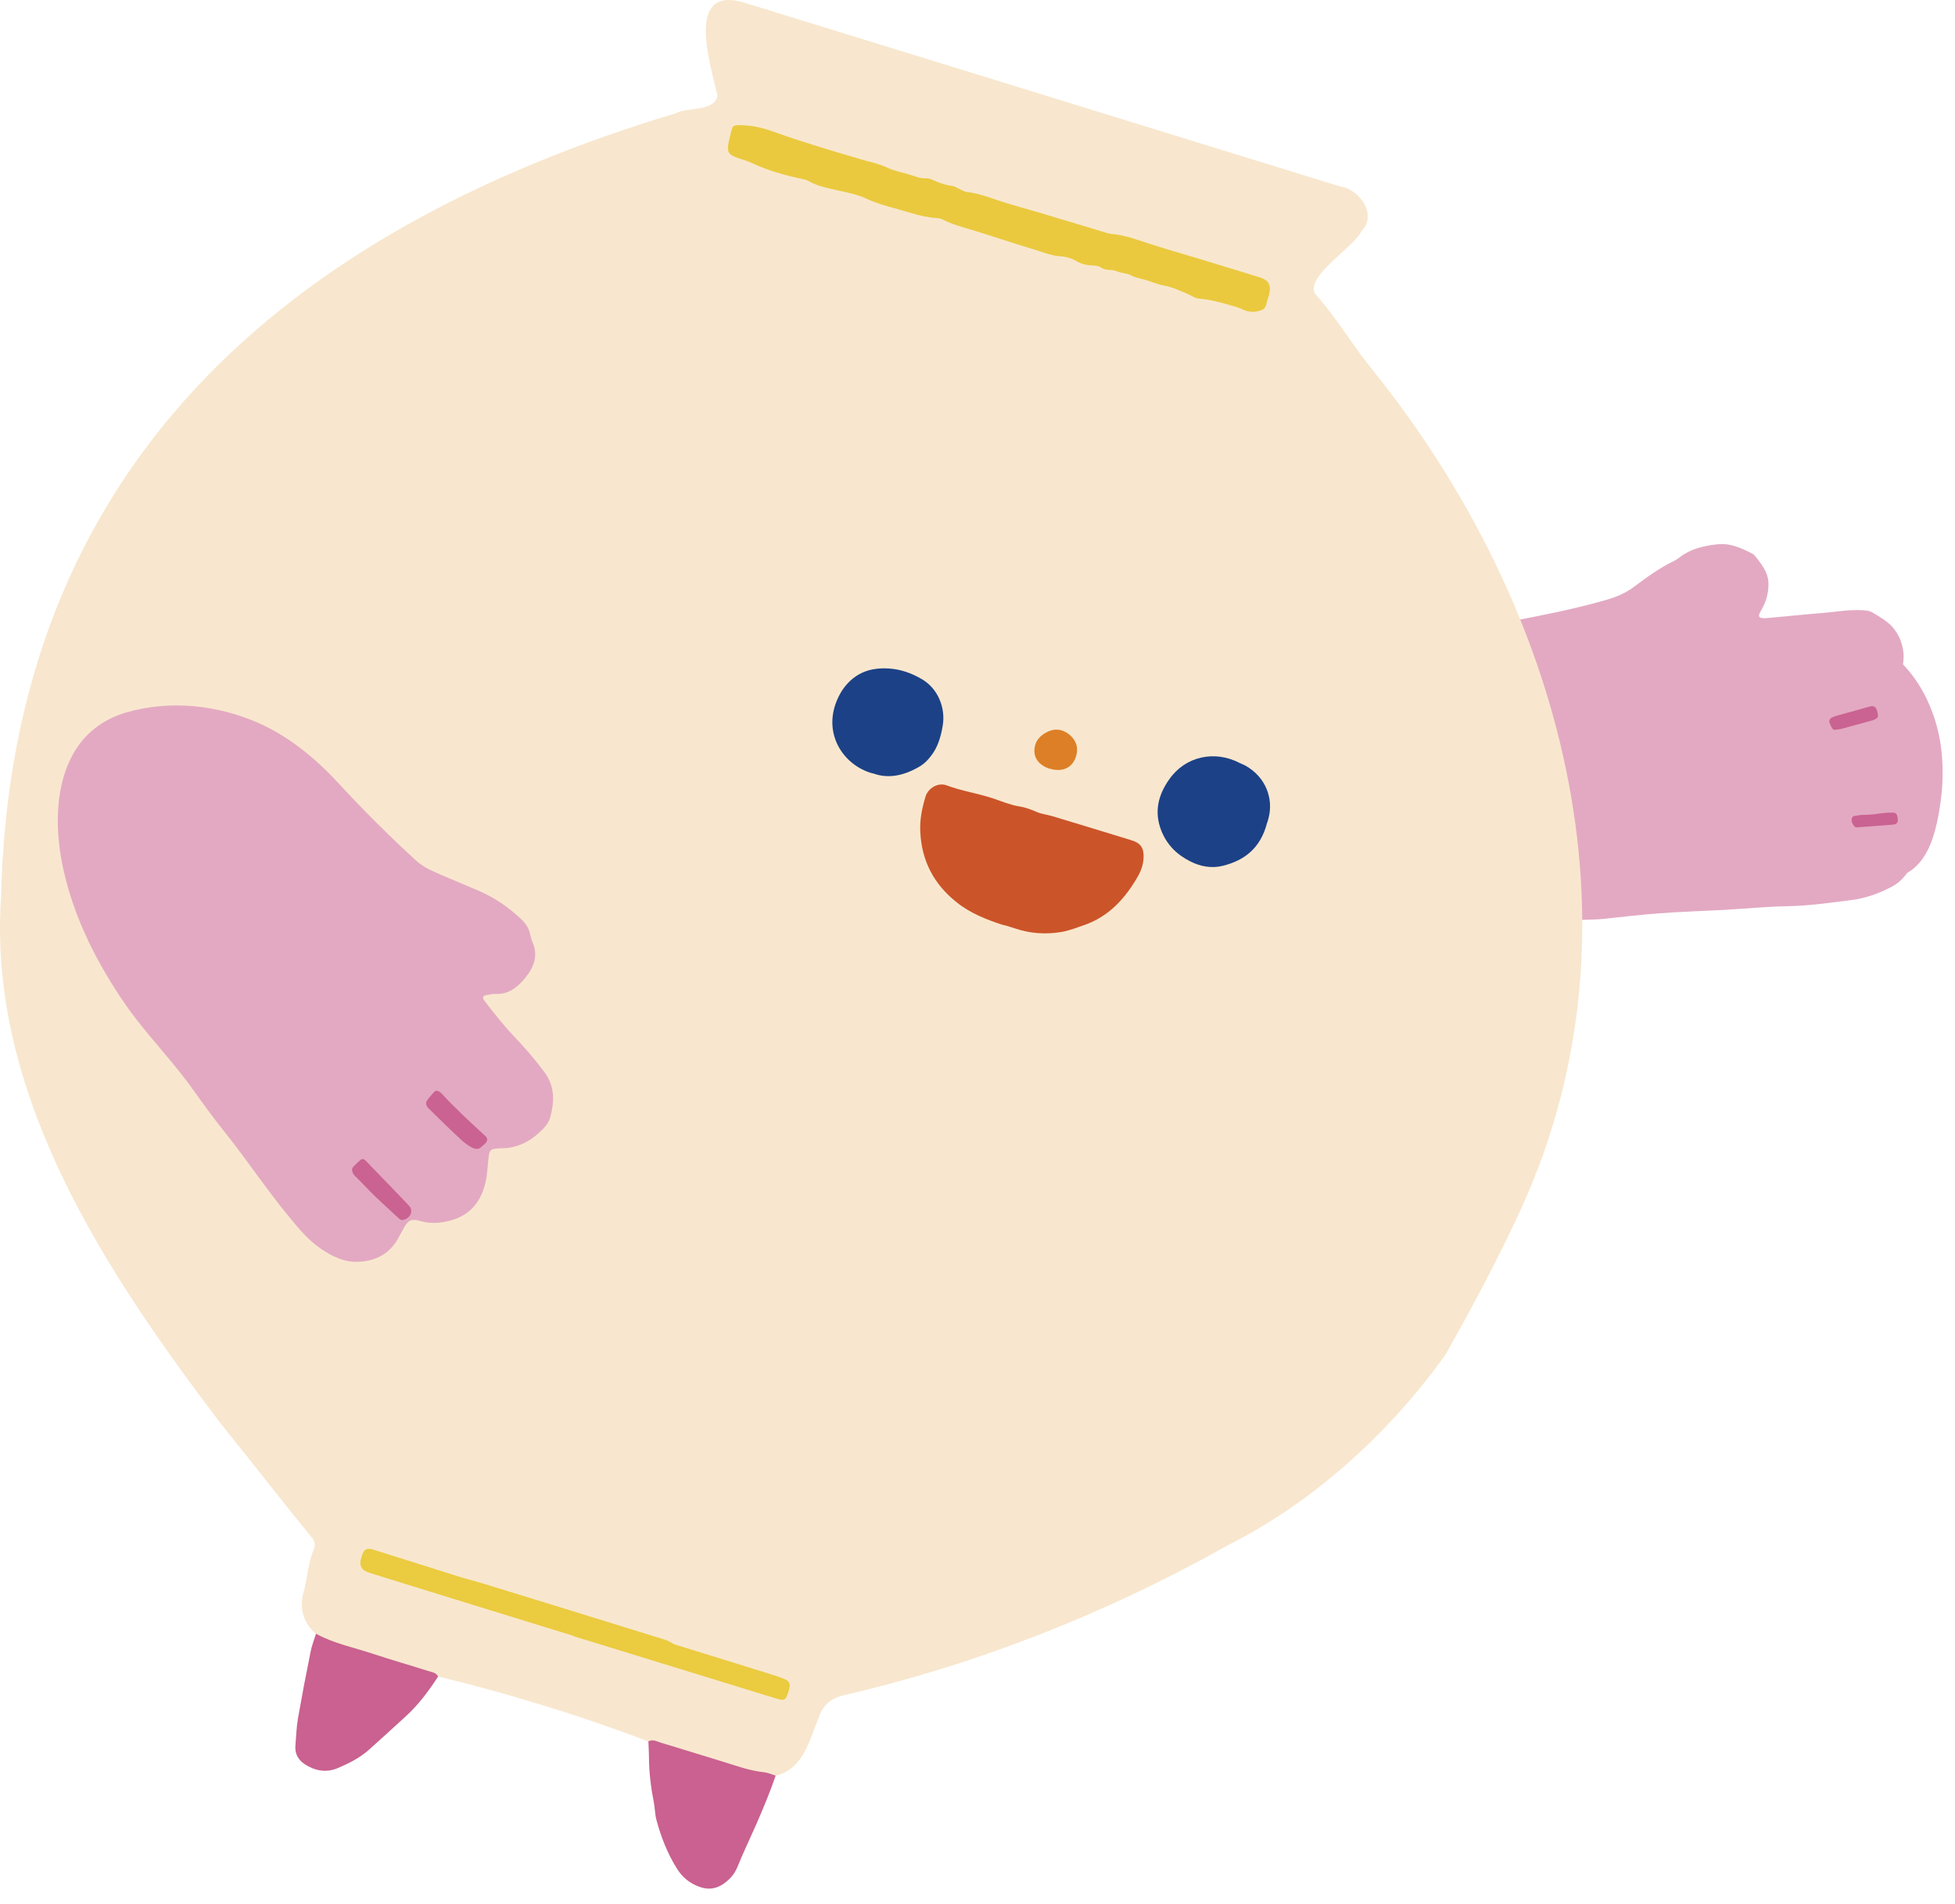 <svg xmlns="http://www.w3.org/2000/svg" width="115" height="112" viewBox="0 0 115 112" fill="none">
                          <g class="hand">
                            <path class="" d="M88.148 36.722C88.255 37.202 88.637 37.575 88.69 38.072C89.32 39.342 89.676 40.709 90.155 42.042C90.502 43.01 90.83 43.978 90.981 44.99C91.23 45.425 91.265 45.914 91.39 46.384C91.665 47.379 91.816 48.4 91.94 49.422C92.109 50.798 92.118 52.184 92.162 53.569C92.162 53.791 92.082 54.04 92.242 54.244C92.917 54.057 93.628 54.129 94.312 54.057C95.413 53.942 96.514 53.809 97.615 53.729C98.894 53.631 100.182 53.596 101.47 53.525C102.677 53.454 103.885 53.338 105.084 53.312C106.381 53.294 107.651 53.107 108.921 52.947C109.764 52.841 110.564 52.548 111.327 52.139C112.42 51.553 112.926 50.034 112.713 49.182C112.615 48.8 112.411 48.471 112.224 48.134C112.136 47.974 112.02 47.841 111.914 47.69C111.772 47.477 111.772 47.388 111.94 47.219C112.1 47.059 112.287 46.908 112.446 46.74C112.988 46.153 113.264 45.434 113.432 44.67C113.503 44.333 113.45 43.995 113.335 43.684C113.139 43.152 112.899 42.628 112.455 42.255C112.065 41.926 111.656 41.615 111.256 41.287C111.123 41.18 111.079 41.065 111.185 40.887C111.514 40.39 111.745 39.848 111.896 39.271C112.153 38.312 111.789 37.184 110.99 36.58C110.724 36.376 110.439 36.207 110.155 36.038C109.951 35.914 109.72 35.905 109.489 35.896C108.734 35.86 107.997 35.994 107.26 36.056C106.132 36.145 105.004 36.269 103.876 36.367C103.779 36.376 103.672 36.367 103.574 36.34C103.486 36.322 103.459 36.233 103.477 36.162C103.503 36.065 103.557 35.976 103.61 35.887C103.885 35.407 104.036 34.901 104.027 34.342C104.027 33.995 103.912 33.685 103.743 33.4C103.637 33.223 103.512 33.054 103.388 32.894C103.29 32.77 103.201 32.628 103.068 32.566C102.447 32.246 101.807 31.953 101.088 32.015C100.235 32.095 99.409 32.29 98.716 32.85C98.637 32.912 98.539 32.965 98.45 33.01C97.606 33.418 96.86 33.969 96.123 34.519C95.591 34.919 95.013 35.141 94.391 35.319C92.509 35.852 90.591 36.225 88.672 36.589C88.495 36.624 88.326 36.686 88.148 36.731V36.722Z" fill="#E3A9C2"/><path d="M106.958 38.56C106.292 39.066 105.866 39.847 105.635 40.656C105.475 41.206 105.413 41.837 105.715 42.325C105.999 42.787 106.567 43.045 106.754 43.551C107.011 44.252 106.399 44.954 106.239 45.682C106.07 46.455 106.452 47.307 107.145 47.689C107.464 47.867 107.855 47.956 108.095 48.231C108.397 48.578 108.361 49.084 108.432 49.537C108.566 50.371 109.161 51.126 109.942 51.464C110.724 51.801 111.674 51.704 112.376 51.233C113.29 50.611 113.699 49.474 113.939 48.391C114.285 46.81 114.391 45.158 114.116 43.56C113.832 41.961 113.157 40.416 112.065 39.217C110.777 37.814 108.583 37.334 106.967 38.56H106.958Z" fill="#E3A9C2"/>
                            <path d="M107.864 42.921C107.908 42.921 107.953 42.939 107.979 42.93C108.104 42.912 108.228 42.903 108.352 42.868C108.939 42.708 109.525 42.548 110.111 42.388C110.182 42.37 110.244 42.344 110.315 42.308C110.422 42.255 110.493 42.184 110.466 42.059C110.448 41.971 110.439 41.882 110.413 41.802C110.324 41.553 110.209 41.5 109.96 41.571C109.32 41.749 108.681 41.926 108.05 42.104C107.944 42.13 107.846 42.166 107.748 42.219C107.624 42.281 107.58 42.397 107.624 42.539C107.66 42.637 107.713 42.734 107.766 42.832C107.793 42.877 107.837 42.903 107.864 42.939V42.921Z" fill="#CA6391"/>
                            <path d="M111.63 48.267C111.63 48.214 111.63 48.125 111.612 48.037C111.585 47.895 111.505 47.806 111.363 47.806C111.168 47.806 110.973 47.806 110.777 47.832C110.369 47.886 109.96 47.948 109.552 47.939C109.463 47.939 109.374 47.948 109.285 47.974C109.17 48.001 109.001 47.965 108.948 48.099C108.877 48.276 108.948 48.445 109.063 48.596C109.125 48.676 109.214 48.676 109.312 48.667C109.862 48.623 110.422 48.587 110.973 48.543C111.132 48.534 111.292 48.516 111.452 48.498C111.55 48.481 111.603 48.41 111.647 48.285L111.63 48.267Z" fill="#CA6391"/>
                          </g>
                          <path d="M0.058 52.965C0.555 27.619 16.701 13.587 39.738 6.669C40.457 6.287 42.002 6.589 42.207 5.639C41.807 3.827 40.262 -0.871 43.734 0.141C55.43 3.747 67.127 7.353 78.823 10.967C79.951 11.109 81.034 12.619 80.111 13.569C79.587 14.608 76.816 16.216 77.349 17.273C78.627 18.685 79.578 20.346 80.785 21.82C91.842 35.585 97.064 54.342 89.542 70.967C88.192 73.942 86.62 76.864 85.031 79.688C81.718 84.324 77.251 88.382 72.198 90.922C65.093 94.919 57.446 97.929 49.516 99.759C48.823 99.948 48.37 100.381 48.157 101.055C47.589 102.414 47.269 104.057 45.626 104.466C43.086 104.466 40.555 103.222 38.13 102.441C34.187 100.94 29.862 99.608 25.759 98.622C23.352 97.769 17.003 97.37 17.828 93.764C18.086 92.903 18.104 91.979 18.459 91.144C18.575 90.878 18.512 90.629 18.317 90.425C16.532 88.24 14.809 86.002 13.024 83.8C6.283 74.919 -0.653 64.537 0.049 52.965H0.058Z" fill="#F8E7CE"/>
                          <path d="M38.14 102.442C38.406 102.3 38.646 102.451 38.877 102.522C40.014 102.859 41.142 103.223 42.278 103.561C43.166 103.827 44.028 104.165 44.96 104.262C45.182 104.289 45.404 104.387 45.627 104.458C45.298 105.426 44.898 106.376 44.49 107.317C44.117 108.161 43.717 108.996 43.371 109.848C43.202 110.257 42.935 110.55 42.607 110.79C42.172 111.109 41.683 111.198 41.151 111.003C40.564 110.79 40.129 110.434 39.809 109.911C39.259 109.031 38.886 108.072 38.619 107.086C38.522 106.74 38.531 106.376 38.459 106.021C38.291 105.168 38.184 104.307 38.175 103.427C38.175 103.099 38.149 102.761 38.14 102.433V102.442Z" fill="#CA6190"/>
                          <path d="M18.584 96.108C19.632 96.686 20.813 96.917 21.932 97.29C23.007 97.645 24.099 97.956 25.182 98.302C25.396 98.373 25.653 98.382 25.769 98.631C25.209 99.492 24.596 100.318 23.824 101.011C23.122 101.65 22.42 102.298 21.71 102.929C21.168 103.417 20.52 103.737 19.854 104.021C19.197 104.297 18.54 104.181 17.944 103.799C17.545 103.542 17.34 103.178 17.376 102.698C17.421 102.156 17.438 101.615 17.527 101.091C17.758 99.776 18.007 98.462 18.273 97.156C18.344 96.801 18.477 96.464 18.584 96.126V96.108Z" fill="#CA6190"/>
                          <path d="M59.045 54.43C58.059 54.11 57.109 53.746 56.283 53.089C54.925 52.014 54.205 50.629 54.134 48.906C54.099 48.204 54.241 47.529 54.445 46.855C54.596 46.357 55.191 46.02 55.67 46.197C56.559 46.535 57.509 46.668 58.415 46.97C58.921 47.139 59.418 47.352 59.96 47.441C60.315 47.494 60.662 47.627 60.99 47.769C61.283 47.894 61.585 47.92 61.887 48.009C63.441 48.48 64.996 48.95 66.55 49.43C67.109 49.599 67.296 49.892 67.269 50.469C67.251 50.833 67.136 51.188 66.967 51.499C66.212 52.831 65.235 53.933 63.725 54.439C63.317 54.581 62.908 54.741 62.473 54.821C61.541 54.981 60.626 54.927 59.729 54.625C59.507 54.554 59.285 54.483 59.063 54.421L59.045 54.43Z" fill="#CC5429"/>
                          <path d="M42.953 7.992C43.087 7.344 43.087 7.344 43.726 7.371C44.374 7.397 44.987 7.557 45.591 7.779C46.488 8.108 47.403 8.392 48.309 8.676C49.046 8.907 49.792 9.111 50.529 9.342C51.062 9.502 51.612 9.6 52.136 9.839C52.616 10.07 53.166 10.159 53.681 10.328C53.93 10.408 54.161 10.505 54.428 10.488C54.578 10.479 54.738 10.523 54.872 10.585C55.245 10.754 55.627 10.896 56.035 10.941C56.177 10.958 56.31 11.065 56.452 11.127C56.594 11.189 56.737 11.278 56.879 11.296C57.58 11.367 58.22 11.633 58.886 11.847C59.65 12.086 60.413 12.3 61.177 12.521C62.385 12.886 63.593 13.25 64.809 13.614C65.005 13.676 65.209 13.747 65.413 13.765C66.195 13.836 66.914 14.111 67.651 14.351C68.584 14.653 69.525 14.919 70.466 15.204C71.674 15.568 72.882 15.941 74.09 16.314C74.623 16.474 74.783 16.767 74.658 17.299C74.641 17.37 74.623 17.45 74.596 17.521C74.49 17.77 74.525 18.125 74.214 18.241C73.85 18.383 73.451 18.383 73.095 18.205C72.864 18.09 72.625 18.028 72.376 17.957C71.763 17.779 71.159 17.619 70.52 17.566C70.28 17.548 70.049 17.362 69.818 17.273C69.392 17.104 68.966 16.891 68.522 16.811C68.086 16.731 67.696 16.553 67.278 16.438C67.021 16.367 66.763 16.331 66.514 16.189C66.275 16.056 65.955 16.083 65.698 15.958C65.404 15.825 65.076 15.941 64.809 15.763C64.552 15.585 64.268 15.63 63.992 15.594C63.77 15.559 63.531 15.488 63.335 15.372C63.015 15.177 62.678 15.097 62.314 15.07C61.772 15.026 61.266 14.804 60.751 14.653C59.587 14.306 58.442 13.916 57.287 13.56C56.648 13.365 55.991 13.205 55.396 12.886C55.289 12.832 55.147 12.832 55.023 12.823C54.232 12.761 53.486 12.495 52.731 12.282C52.154 12.122 51.55 11.962 51.008 11.704C50.254 11.349 49.436 11.26 48.655 11.056C48.3 10.967 47.962 10.87 47.642 10.692C47.536 10.63 47.412 10.576 47.287 10.55C46.221 10.328 45.191 10.044 44.206 9.582C43.948 9.458 43.673 9.386 43.406 9.298C42.829 9.093 42.74 8.934 42.873 8.312C42.891 8.214 42.927 8.108 42.944 8.01L42.953 7.992Z" fill="#EAC93E"/>
                          <path d="M33.726 96.234C29.854 95.044 25.982 93.845 22.11 92.646C21.914 92.584 21.71 92.53 21.523 92.442C21.266 92.326 21.159 92.086 21.213 91.802C21.239 91.678 21.275 91.553 21.319 91.429C21.426 91.154 21.577 91.074 21.861 91.136C21.914 91.145 21.959 91.163 22.012 91.18C23.69 91.704 25.36 92.237 27.03 92.761C27.518 92.912 28.024 93.037 28.513 93.188C31.87 94.218 35.227 95.257 38.575 96.296C38.921 96.402 39.268 96.482 39.578 96.687C39.685 96.758 39.818 96.775 39.943 96.82C41.843 97.406 43.735 97.992 45.635 98.587C45.831 98.649 46.026 98.72 46.212 98.809C46.399 98.889 46.479 99.058 46.443 99.253C46.408 99.457 46.337 99.653 46.257 99.839C46.204 99.964 46.07 100.017 45.937 99.99C45.813 99.964 45.688 99.928 45.564 99.893C42.331 98.898 39.099 97.903 35.866 96.909C35.147 96.687 34.436 96.465 33.717 96.251L33.726 96.234Z" fill="#EBCB3F"/>
                          <path d="M74.534 48.409C74.143 49.919 73.184 50.629 71.905 50.94C71.274 51.091 70.635 50.984 70.031 50.682C69.232 50.283 68.654 49.714 68.317 48.879C67.873 47.76 68.13 46.748 68.796 45.824C69.738 44.492 71.452 44.119 72.917 44.883C73.033 44.945 73.157 44.981 73.263 45.043C74.471 45.718 74.915 46.997 74.622 48.124C74.587 48.276 74.534 48.418 74.534 48.409Z" fill="#1C4187"/>
                          <path d="M51.355 45.505C49.578 45.034 48.317 43.089 49.312 41.02C49.489 40.647 49.729 40.31 50.04 40.026C50.671 39.457 51.408 39.279 52.252 39.324C52.971 39.368 53.601 39.59 54.214 39.946C55.156 40.487 55.644 41.624 55.449 42.725C55.333 43.374 55.164 43.969 54.747 44.493C54.569 44.724 54.374 44.919 54.134 45.07C53.228 45.612 52.287 45.843 51.355 45.496V45.505Z" fill="#1C4187"/>
                          <path d="M61.727 45.22C61.186 45.042 60.848 44.669 60.848 44.181C60.848 43.63 61.15 43.275 61.63 43.044C62.1 42.822 62.58 42.911 62.971 43.275C63.299 43.586 63.424 43.95 63.326 44.385C63.157 45.14 62.518 45.469 61.727 45.211V45.22Z" fill="#DD7F26"/>
                          <path d="M7.998 59.937C7.784 59.662 7.58 59.387 7.385 59.103C5.715 56.687 4.356 54.014 3.726 51.136C3.22 48.845 3.175 46.048 4.516 44.005C5.2 42.966 6.239 42.255 7.438 41.909C10.005 41.172 12.776 41.465 15.2 42.531C17.03 43.339 18.602 44.653 19.951 46.119C21.399 47.691 22.918 49.2 24.498 50.648C24.898 51.012 25.413 51.234 25.902 51.447C26.63 51.758 27.367 52.069 28.104 52.38C29.072 52.788 29.907 53.365 30.662 54.076C30.91 54.316 31.097 54.582 31.177 54.92C31.221 55.097 31.257 55.275 31.328 55.435C31.674 56.234 31.39 56.918 30.902 57.522C30.457 58.063 29.925 58.516 29.134 58.472C28.957 58.463 28.779 58.516 28.601 58.543C28.406 58.57 28.362 58.703 28.486 58.863C29.054 59.591 29.623 60.328 30.262 60.994C30.884 61.651 31.47 62.326 32.012 63.055C32.633 63.88 32.624 64.76 32.376 65.692C32.305 65.976 32.145 66.207 31.941 66.412C31.319 67.06 30.582 67.495 29.658 67.548C29.605 67.548 29.552 67.548 29.507 67.548C28.788 67.593 28.788 67.593 28.717 68.312C28.672 68.721 28.655 69.138 28.566 69.538C28.317 70.603 27.749 71.403 26.648 71.758C25.99 71.962 25.351 72.016 24.676 71.82C24.214 71.687 24.01 71.793 23.779 72.193C23.637 72.442 23.513 72.69 23.37 72.939C22.864 73.783 22.092 74.174 21.133 74.227C20.289 74.28 19.578 73.934 18.903 73.481C18.122 72.957 17.545 72.246 16.959 71.527C15.662 69.955 14.543 68.259 13.273 66.669C12.598 65.826 11.959 64.955 11.337 64.076C10.307 62.628 9.081 61.341 7.998 59.937Z" fill="#E3A9C2"/>
                          <path d="M25.68 64.165C25.733 64.183 25.786 64.183 25.822 64.209C25.884 64.245 25.946 64.298 25.999 64.351C26.799 65.222 27.66 66.012 28.53 66.811C28.699 66.962 28.699 67.105 28.539 67.273C28.468 67.344 28.388 67.406 28.308 67.478C28.157 67.62 27.998 67.611 27.811 67.531C27.5 67.389 27.252 67.167 27.012 66.945C26.39 66.367 25.795 65.781 25.191 65.186C25.049 65.044 25.023 64.858 25.147 64.698C25.271 64.538 25.404 64.378 25.547 64.227C25.573 64.192 25.635 64.183 25.68 64.165Z" fill="#CA6391"/>
                          <path d="M20.733 68.942C20.697 68.845 20.697 68.738 20.768 68.658C20.91 68.507 21.053 68.365 21.212 68.232C21.301 68.161 21.408 68.179 21.488 68.259C22.34 69.147 23.211 70.026 24.054 70.923C24.339 71.225 24.152 71.669 23.717 71.767C23.601 71.793 23.521 71.74 23.442 71.66C22.971 71.225 22.491 70.79 22.029 70.346C21.665 69.99 21.319 69.609 20.955 69.253C20.866 69.165 20.768 69.076 20.733 68.942Z" fill="#CA6391"/>
                          
                        </svg>